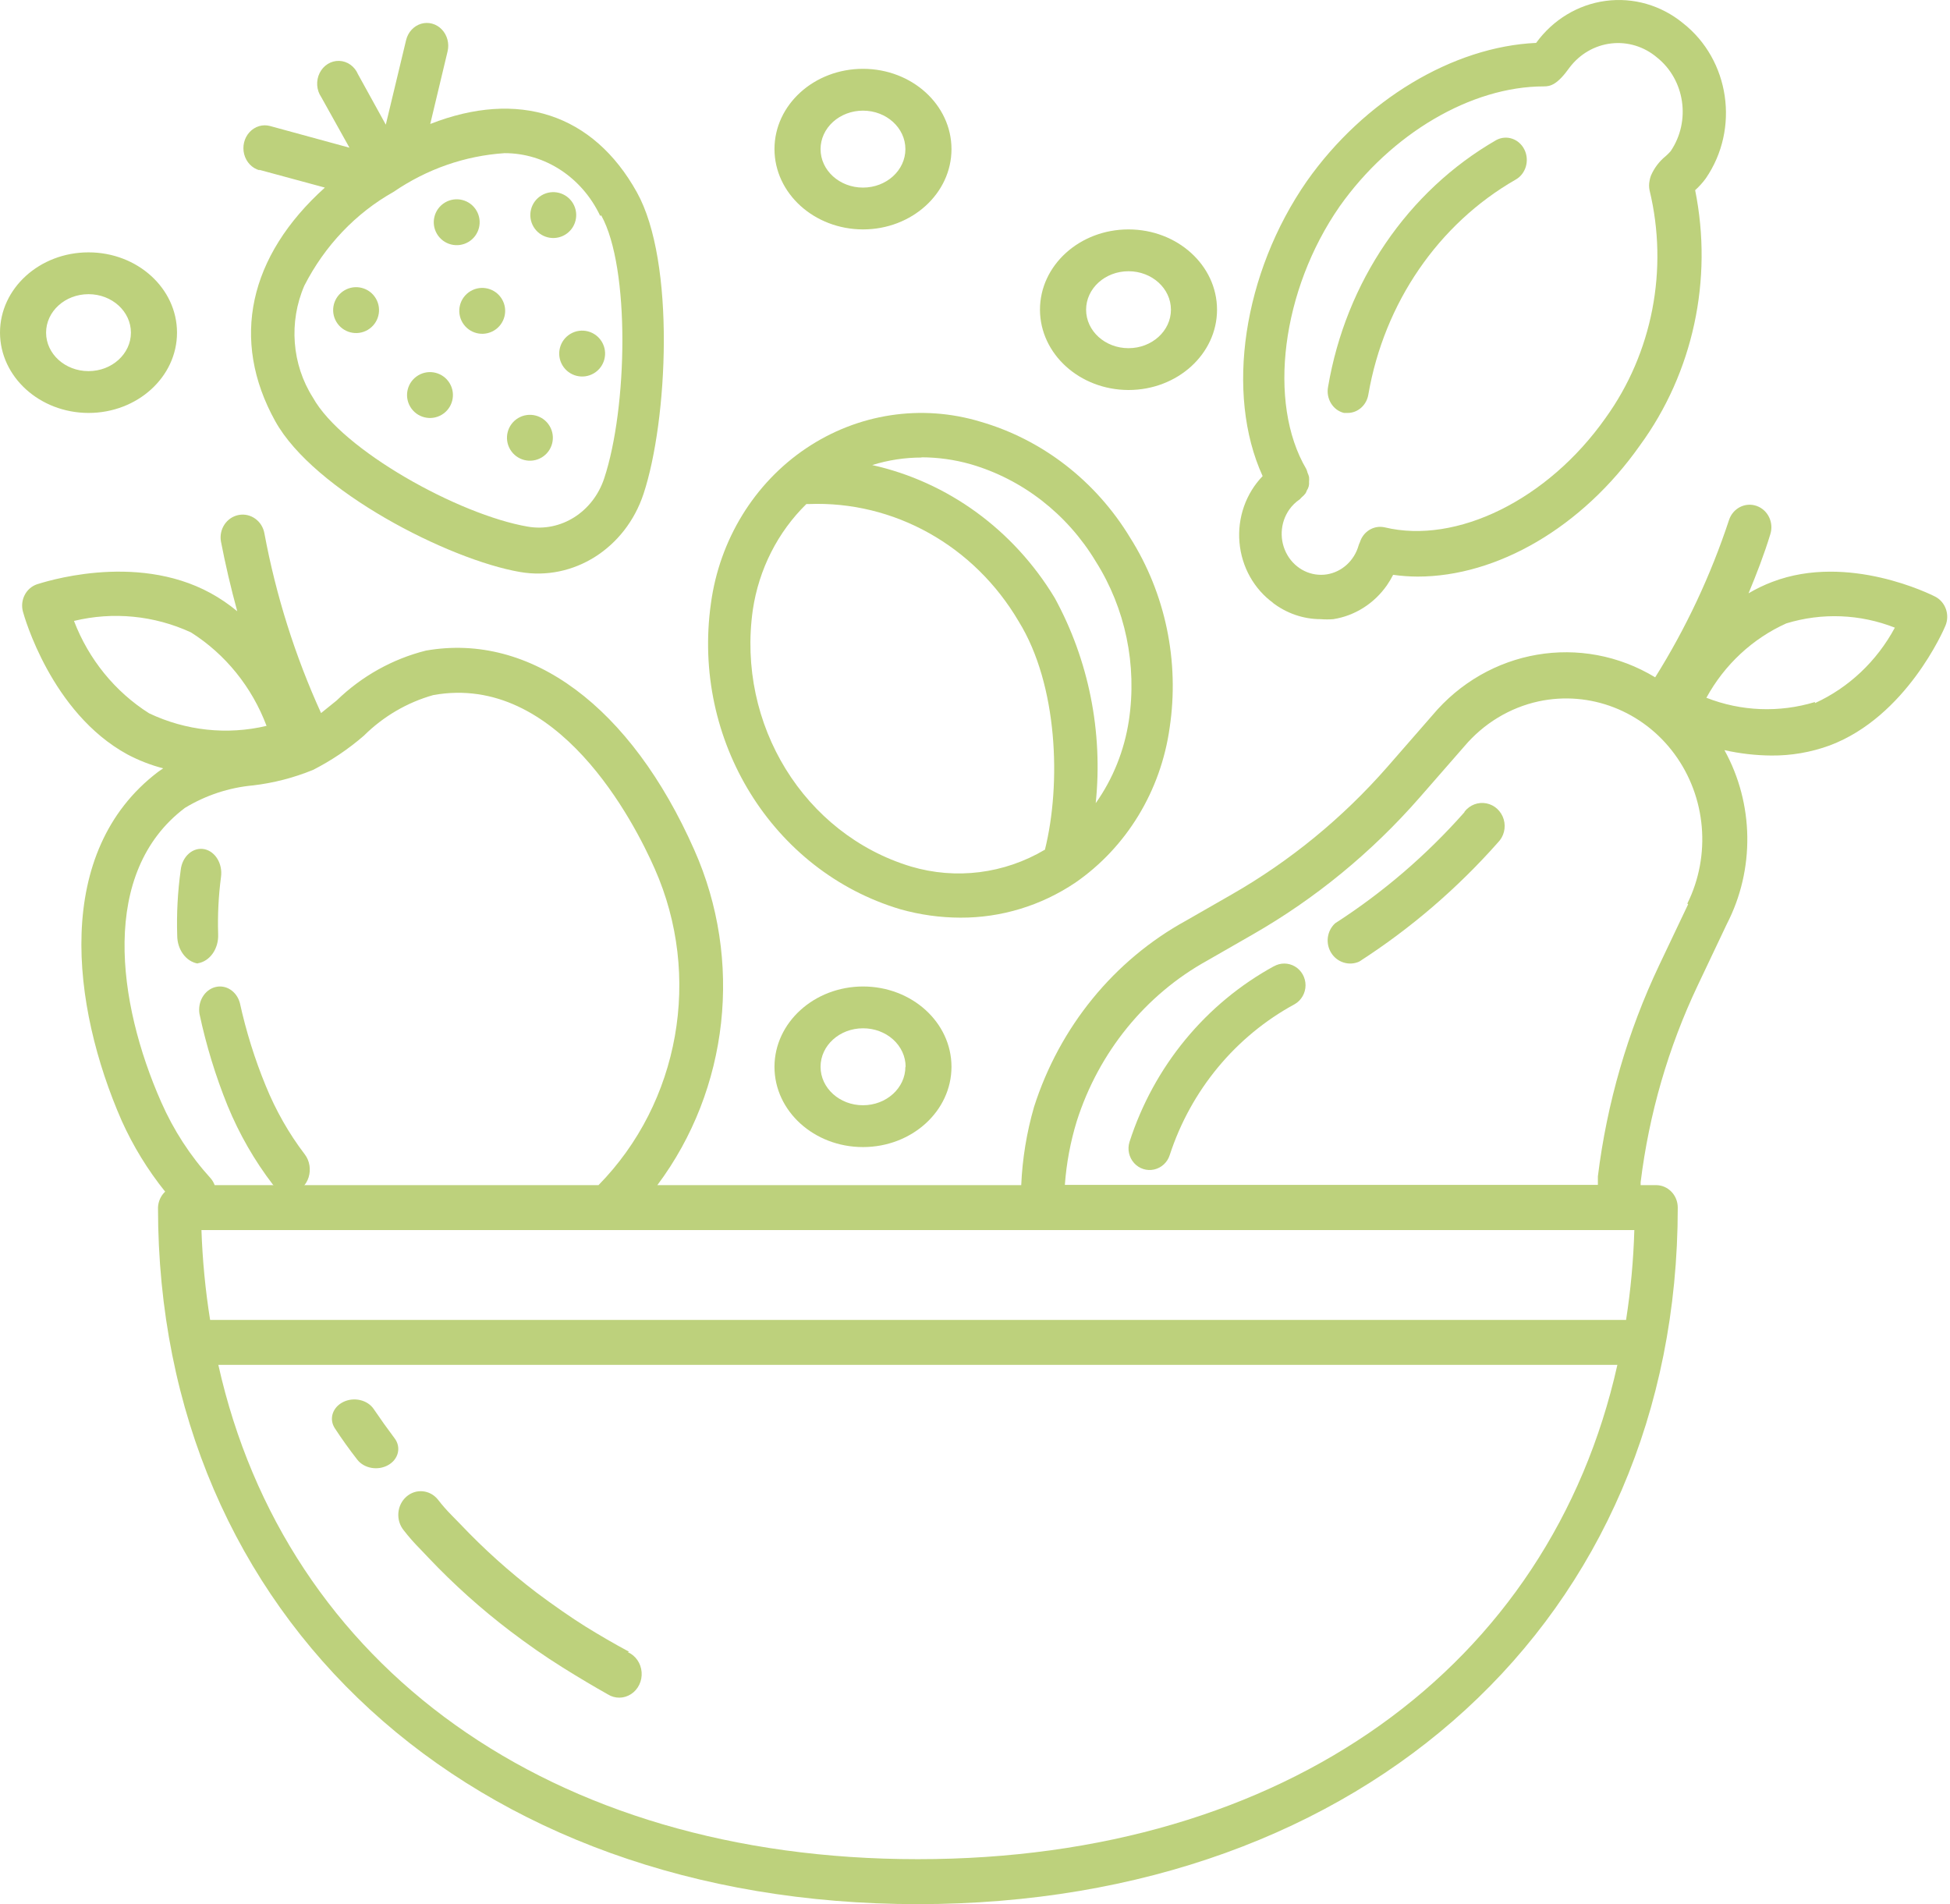 <svg xmlns="http://www.w3.org/2000/svg" width="85" height="83" viewBox="0 0 85 83">
    <g fill="none" fill-rule="evenodd">
        <g fill="#BDD17C" fill-rule="nonzero">
            <g>
                <g>
                    <g transform="translate(-132 -1631) translate(132 1404) translate(0 218) translate(0 9)">
                        <path d="M37.617 10c2.13 0 3.858-1.567 3.858-3.5S39.748 3 37.617 3c-2.13 0-3.858 1.567-3.858 3.5.005 1.93 1.73 3.495 3.858 3.5zm0-5.177c1.021 0 1.849.75 1.849 1.677 0 .926-.828 1.677-1.849 1.677s-1.849-.75-1.849-1.677c0-.445.195-.871.542-1.186.346-.314.817-.491 1.307-.491zM49.191 17c2.131 0 3.859-1.567 3.859-3.5S51.322 10 49.19 10c-2.13 0-3.858 1.567-3.858 3.5.006 1.93 1.73 3.495 3.858 3.5zm0-5.177c1.021 0 1.85.75 1.85 1.677 0 .926-.829 1.677-1.85 1.677-1.02 0-1.848-.75-1.848-1.677 0-.926.827-1.677 1.848-1.677zM3.858 18c2.131 0 3.858-1.567 3.858-3.5S5.99 11 3.858 11C1.728 11 0 12.567 0 14.5c.006 1.93 1.73 3.495 3.858 3.5zm0-5.177c1.021 0 1.849.75 1.849 1.677 0 .926-.828 1.677-1.849 1.677-1.02 0-1.849-.75-1.849-1.677 0-.926.828-1.677 1.85-1.677zM33.759 46.5c0 1.933 1.727 3.5 3.858 3.5 2.13 0 3.858-1.567 3.858-3.5S39.748 43 37.617 43c-2.128.005-3.853 1.57-3.858 3.5zm5.707 0c0 .926-.828 1.677-1.849 1.677s-1.849-.75-1.849-1.677c0-.926.828-1.677 1.849-1.677.492-.003.965.173 1.314.488.349.315.545.743.545 1.189h-.01zM55.465 26.264c.61.47 1.348.725 2.106.725.182.015.365.015.548 0 .937-.147 1.78-.68 2.338-1.479.1-.145.19-.297.269-.454.353.05.71.075 1.067.077 3.46 0 7.171-2.137 9.695-5.724 2.313-3.166 3.19-7.225 2.403-11.119.17-.153.326-.325.463-.512 1.487-2.163 1.046-5.166-.992-6.768-.954-.783-2.17-1.133-3.375-.971C68.783.2 67.692.86 66.96 1.87c-3.627.164-7.505 2.494-9.992 6.023-2.783 4.003-3.572 9.262-1.93 12.86-.731.757-1.102 1.814-1.01 2.885.091 1.07.635 2.043 1.484 2.654l-.047-.029zm2.923-17.258c2.245-3.181 5.742-5.24 8.906-5.24.288 0 .585-.068 1.123-.822.445-.589 1.098-.967 1.813-1.05.714-.084 1.431.134 1.99.605 1.226.971 1.493 2.78.604 4.09-.07.08-.144.154-.223.222-.277.225-.497.517-.64.851-.025.069-.044.14-.056.213-.03.14-.03.285 0 .425.83 3.44.124 7.085-1.92 9.92-2.515 3.568-6.495 5.52-9.63 4.766-.466-.103-.93.177-1.077.648-.022.044-.04.09-.055.136-.187.665-.725 1.159-1.383 1.266-.685.108-1.364-.224-1.723-.841-.36-.617-.327-1.399.081-1.982.124-.176.278-.327.455-.445.033-.03.064-.062.092-.096.063-.05.12-.11.167-.174.022-.04.04-.083.056-.126.073-.107.106-.237.093-.368.007-.07.007-.142 0-.212-.016-.064-.037-.125-.065-.184-.014-.056-.032-.111-.056-.164-1.707-2.9-1.067-7.812 1.448-11.438z"/>
                        <path d="M58.586 18h.146c.454.006.843-.34.916-.815.692-3.983 3.048-7.42 6.409-9.35.45-.246.626-.832.394-1.31-.233-.476-.786-.663-1.236-.416-3.855 2.223-6.55 6.18-7.325 10.756-.097.516.212 1.019.696 1.135zM16.293 61.423c-.27-.404-.867-.543-1.334-.31-.468.231-.63.746-.36 1.15.304.465.629.918.973 1.36.299.388.905.494 1.354.236.449-.257.57-.78.272-1.168-.311-.414-.613-.837-.905-1.268zM27.418 71.996c-.636-.34-1.272-.711-1.889-1.092-.616-.382-1.458-.97-2.143-1.485-1.18-.899-2.289-1.895-3.318-2.98l-.372-.381c-.216-.217-.418-.447-.606-.691-.349-.436-.967-.491-1.38-.124-.414.367-.466 1.018-.118 1.454.23.298.48.58.744.845l.343.361c1.104 1.164 2.296 2.233 3.562 3.196.734.557 1.497 1.093 2.29 1.588.793.495 1.321.805 1.957 1.165.315.2.708.197 1.02-.007.312-.203.49-.573.46-.958-.029-.386-.26-.721-.599-.87l.05-.02zM63.832 35.406c-1.653 1.87-3.549 3.497-5.633 4.839-.36.33-.431.878-.17 1.294.261.415.778.575 1.22.376 2.237-1.44 4.27-3.186 6.045-5.19.26-.263.358-.65.253-1.008-.105-.358-.394-.627-.752-.698-.358-.072-.725.066-.953.357l-.01.03zM55.55 42.106c-2.994 1.632-5.256 4.38-6.316 7.672-.099.32-.022.67.2.918.222.247.557.355.878.281.32-.073.58-.315.678-.635.923-2.825 2.875-5.179 5.451-6.574.287-.168.465-.48.467-.817.001-.339-.174-.652-.46-.822-.286-.17-.639-.172-.926-.004l.027-.02z"/>
                        <path d="M84.357 26.008c-.151-.078-3.785-1.91-7.098-.646-.36.136-.708.303-1.04.5.35-.843.68-1.695.946-2.567.167-.513-.1-1.07-.597-1.243-.496-.173-1.034.103-1.201.617-.797 2.413-1.877 4.716-3.218 6.855-3.204-1.941-7.29-1.241-9.72 1.665l-1.949 2.234c-1.95 2.228-4.243 4.107-6.785 5.563l-1.997 1.145c-3.137 1.722-5.51 4.63-6.625 8.12-.32 1.108-.508 2.253-.558 3.408H28.654c3.125-4.18 3.745-9.812 1.609-14.613-2.764-6.248-7.136-9.49-11.698-8.687-1.456.365-2.796 1.114-3.89 2.174l-.68.549c-1.136-2.495-1.966-5.127-2.47-7.835-.097-.541-.6-.899-1.122-.799-.523.1-.868.62-.771 1.16.189.98.435 2.038.71 3.037-.363-.302-.753-.568-1.165-.793-3.321-1.812-7.362-.441-7.57-.382-.478.168-.744.693-.606 1.195.047.176 1.23 4.407 4.552 6.219.496.263 1.02.467 1.561.607l-.227.157c-4.57 3.477-3.785 10.176-1.58 15.21.5 1.108 1.136 2.145 1.892 3.085-.19.178-.303.43-.312.695C6.887 70.513 20.505 83 40.01 83c19.505 0 33.123-12.487 33.123-30.362 0-.54-.424-.979-.946-.979h-.672v-.127c.367-2.983 1.208-5.881 2.489-8.58l1.268-2.674c1.227-2.377 1.188-5.24-.104-7.58.672.15 1.357.23 2.044.235.867.008 1.729-.141 2.546-.44 3.34-1.255 4.978-5.055 5.044-5.221.198-.477.003-1.03-.445-1.264zM71.24 53.618c-.038 1.312-.158 2.62-.36 3.917H9.159c-.207-1.296-.333-2.604-.378-3.917h62.46zM3.225 27.066c1.707-.414 3.499-.238 5.1.5 1.5.949 2.656 2.38 3.294 4.074-1.718.406-3.518.213-5.12-.548-1.484-.94-2.633-2.353-3.274-4.026zm4.836 8.149c.908-.55 1.923-.885 2.971-.98.896-.105 1.774-.332 2.612-.675.793-.403 1.537-.903 2.215-1.49.85-.843 1.891-1.452 3.028-1.772 5.432-.98 8.764 5.553 9.653 7.571 2.068 4.673 1.088 10.185-2.451 13.79H9.357c-.041-.112-.102-.215-.18-.304-.886-.974-1.611-2.092-2.148-3.31-1.93-4.368-2.678-10.03 1.032-12.83zM40.01 81.04c-16.042 0-27.56-8.413-30.493-21.547h60.984c-2.934 13.134-14.45 21.547-30.492 21.547zm33.576-41.625L72.32 42.08c-1.372 2.893-2.274 6-2.669 9.197v.372H46.417c.068-.945.243-1.878.52-2.781.956-3 2.989-5.503 5.679-6.993l1.997-1.146c2.723-1.56 5.179-3.576 7.268-5.965l1.95-2.233c.845-.998 1.98-1.685 3.236-1.959 2.237-.478 4.54.414 5.924 2.295 1.383 1.88 1.6 4.417.559 6.52l.037.03zm5.527-8.814c-1.555.473-3.216.408-4.732-.186.79-1.443 2.013-2.58 3.483-3.242 1.555-.475 3.217-.41 4.732.186-.785 1.46-2.007 2.614-3.483 3.29v-.048z"/>
                        <path d="M8.617 41.99c.532-.083.92-.636.892-1.27-.026-.836.016-1.673.125-2.498.076-.569-.245-1.105-.722-1.207-.24-.048-.486.021-.681.193-.196.172-.324.431-.354.717-.132.944-.183 1.902-.152 2.858.003.611.382 1.128.892 1.217v-.01zM11.898 51.64c.211.278.538.409.858.343.32-.065.585-.317.695-.66.109-.343.047-.726-.164-1.003-.691-.905-1.266-1.914-1.706-2.997-.477-1.16-.853-2.368-1.126-3.607-.141-.513-.614-.814-1.08-.687-.466.126-.764.636-.68 1.164.293 1.375.704 2.716 1.225 4.003.513 1.246 1.18 2.405 1.978 3.444zM39.242 39.633c.854.241 1.736.365 2.621.367 1.777.008 3.517-.522 5.01-1.525 2.23-1.54 3.726-3.997 4.112-6.756.433-2.888-.181-5.84-1.722-8.281-1.498-2.473-3.826-4.276-6.53-5.058-2.576-.777-5.35-.351-7.603 1.167-2.252 1.518-3.763 3.98-4.14 6.748-.846 5.973 2.682 11.676 8.252 13.338zm.926-19.699c.723.002 1.442.102 2.14.3 2.26.656 4.205 2.166 5.454 4.236 1.294 2.045 1.81 4.52 1.445 6.94-.198 1.303-.693 2.538-1.445 3.6.322-3.104-.304-6.235-1.787-8.947-1.793-2.97-4.662-5.059-7.955-5.791.697-.218 1.42-.328 2.148-.328v-.01zm-7.353 6.65c.263-1.765 1.085-3.389 2.334-4.613h.101c3.719-.145 7.222 1.815 9.16 5.125 1.704 2.76 1.852 7.074 1.139 9.94-1.775 1.053-3.88 1.317-5.844.734-4.655-1.411-7.597-6.187-6.89-11.186z"/>
                        <circle cx="18.743" cy="17.22" r="1" transform="rotate(-30.66 18.743 17.22)"/>
                        <circle cx="23.099" cy="19.082" r="1" transform="rotate(-30.66 23.099 19.082)"/>
                        <circle cx="24.117" cy="9.375" r="1" transform="rotate(-30.66 24.117 9.375)"/>
                        <circle cx="25.376" cy="15.412" r="1" transform="rotate(-30.66 25.376 15.412)"/>
                        <circle cx="21.02" cy="13.55" r="1" transform="rotate(-30.66 21.02 13.55)"/>
                        <circle cx="19.908" cy="9.687" r="1" transform="rotate(-30.66 19.908 9.687)"/>
                        <circle cx="15.522" cy="13.518" r="1" transform="rotate(-30.66 15.522 13.518)"/>
                        <path d="M11.301 7.402l2.86.775c-3.307 2.981-4.136 6.629-2.161 10.186 1.686 3.032 7.547 6.033 10.668 6.57 2.332.403 4.6-1.033 5.385-3.41 1.053-3.19 1.398-10.106-.289-13.137-1.91-3.439-5.18-4.482-9.01-2.982l.755-3.16c.084-.344-.012-.71-.25-.96-.238-.248-.582-.343-.904-.248-.32.096-.57.367-.653.711l-.885 3.687-1.211-2.196c-.147-.346-.465-.573-.82-.584-.356-.012-.687.193-.853.528-.166.336-.14.743.07 1.05l1.23 2.206-3.457-.944c-.323-.09-.665.013-.899.267-.233.253-.322.62-.233.964.09.342.343.608.666.697l-.009-.02zm14.907 1.987c1.268 2.286 1.146 8.388.13 11.459-.485 1.472-1.891 2.36-3.335 2.107-3.01-.517-8.096-3.34-9.363-5.625-.92-1.444-1.06-3.296-.373-4.88.889-1.74 2.24-3.161 3.885-4.084 1.453-.996 3.121-1.578 4.845-1.69 1.761-.001 3.372 1.056 4.165 2.733l.046-.02z"/>
                    </g>
                </g>
            </g>
        </g>
    </g>
</svg>

